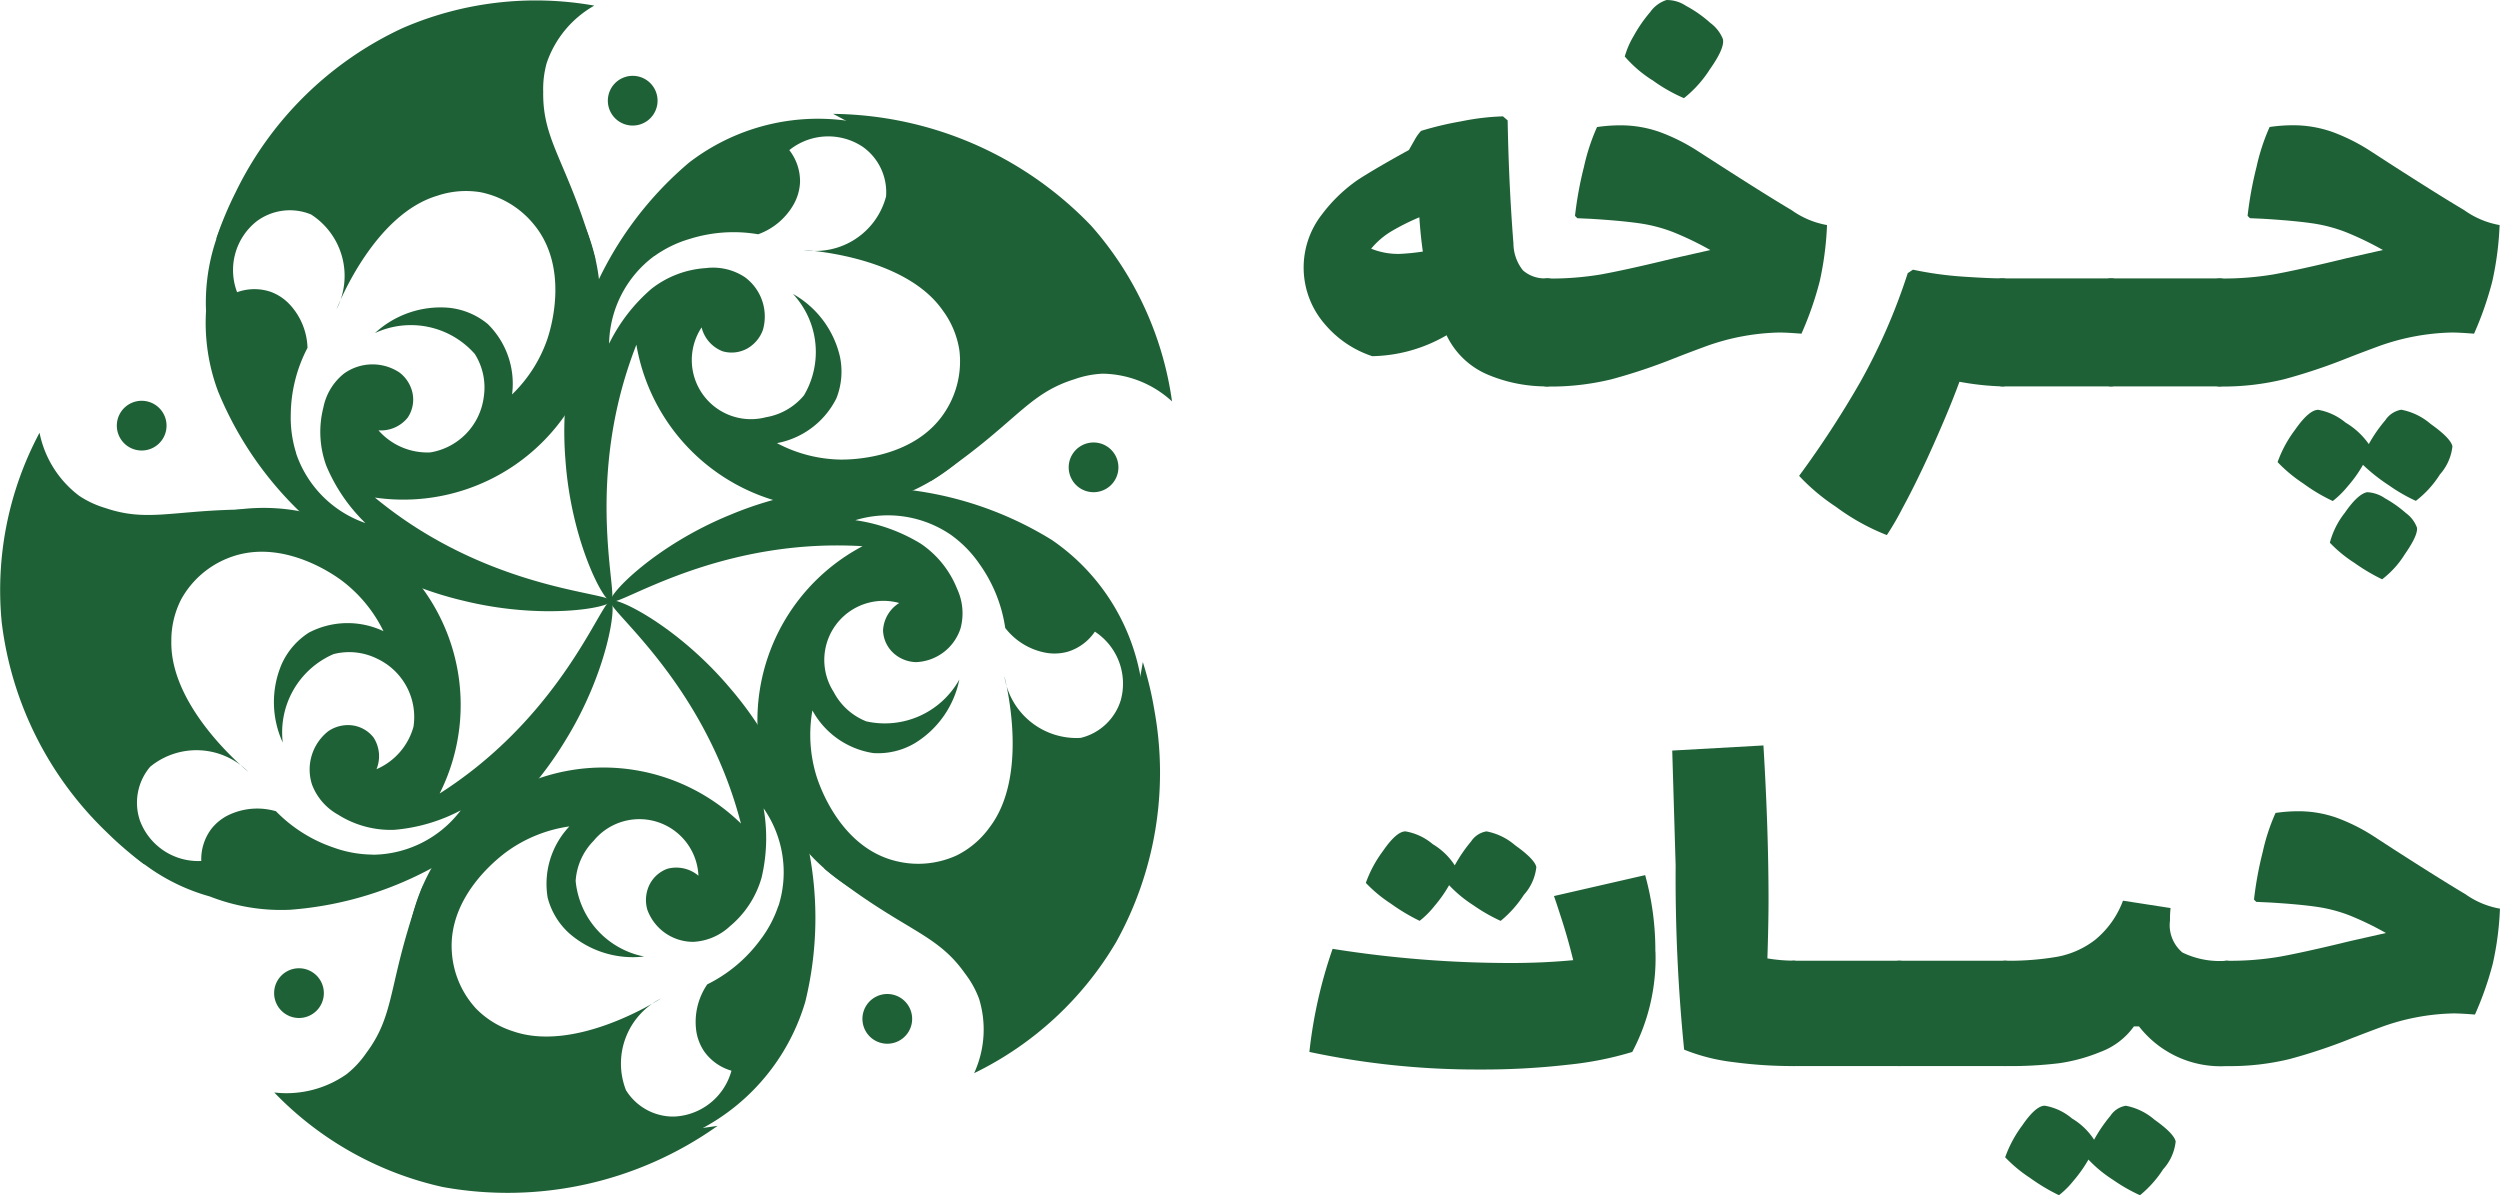 <svg id="Group_46" data-name="Group 46" xmlns="http://www.w3.org/2000/svg" xmlns:xlink="http://www.w3.org/1999/xlink" width="83.665" height="40" viewBox="0 0 83.665 40">
  <defs>
    <clipPath id="clip-path">
      <rect id="Rectangle_56" data-name="Rectangle 56" width="83.665" height="40" fill="none"/>
    </clipPath>
  </defs>
  <g id="Group_35" data-name="Group 35" clip-path="url(#clip-path)">
    <path id="Path_5" data-name="Path 5" d="M91.508,125.136c-.184.209,2.453,2.182,3.895,6a14.226,14.226,0,0,1,.458,1.442,6.594,6.594,0,0,0-9.83,8.742c.026.034.048.07.074.1a7.075,7.075,0,0,0,11.91-2.878,11.785,11.785,0,0,0-2.509-10.485c-1.76-2.092-3.846-3.1-4-2.925m5.608,10.2a3.932,3.932,0,0,1-.621,1.161,4.893,4.893,0,0,1-1.759,1.468,2.229,2.229,0,0,0-.375,1.5,1.653,1.653,0,0,0,.266.734,1.693,1.693,0,0,0,.919.655,2.08,2.08,0,0,1-1.923,1.535,1.859,1.859,0,0,1-1.608-.885,2.443,2.443,0,0,1,1.177-3.07c-.292.184-2.93,1.805-4.958,1.1A3,3,0,0,1,87,138.775a3.088,3.088,0,0,1-.813-1.884c-.144-1.936,1.665-3.251,1.9-3.416a4.7,4.7,0,0,1,2.032-.8,2.8,2.8,0,0,0-.726,2.384,2.424,2.424,0,0,0,.729,1.2,3.241,3.241,0,0,0,2.5.77,2.852,2.852,0,0,1-2.292-2.529,2.1,2.1,0,0,1,.6-1.342,1.979,1.979,0,0,1,3.509,1.166,1.149,1.149,0,0,0-1.041-.231,1.079,1.079,0,0,0-.621.585,1.171,1.171,0,0,0-.046.792,1.633,1.633,0,0,0,1.531,1.068,1.931,1.931,0,0,0,1.225-.517,3.289,3.289,0,0,0,1.065-1.631,5.774,5.774,0,0,0,.068-2.319,3.734,3.734,0,0,1,.5,3.258" transform="translate(-71.065 -105.018)" fill="#1f6136"/>
    <path id="Path_6" data-name="Path 6" d="M62.088,184.644c-.242.639-.405,1.16-.5,1.486-.613,2.061-.539,2.964-1.386,4.093a3.236,3.236,0,0,1-.656.707,3.5,3.5,0,0,1-2.423.614,11.19,11.19,0,0,0,5.637,3.163,12.136,12.136,0,0,0,9.2-2.046c-1.471.225-5.49.662-7.233-1.509a17.331,17.331,0,0,1-1.965-4.484c-.3-.845-.524-1.55-.668-2.023" transform="translate(-47.945 -154.983)" fill="#1f6136"/>
    <path id="Path_7" data-name="Path 7" d="M127.228,105.384c.142.24,2.833-1.659,6.911-1.849a14.27,14.27,0,0,1,1.513.01,6.595,6.595,0,0,0,5.276,12.051c.04-.014.081-.024.121-.039a7.075,7.075,0,0,0,.943-12.217,11.784,11.784,0,0,0-10.747-.854c-2.534,1.027-4.134,2.7-4.017,2.9m11.434-2.181a3.935,3.935,0,0,1,.912.95,4.895,4.895,0,0,1,.852,2.126,2.229,2.229,0,0,0,1.313.821,1.655,1.655,0,0,0,.781-.026,1.693,1.693,0,0,0,.906-.672,2.08,2.08,0,0,1,.865,2.3,1.859,1.859,0,0,1-1.339,1.256,2.443,2.443,0,0,1-2.556-2.068c.085.335.812,3.344-.488,5.055a3,3,0,0,1-1.1.943,3.089,3.089,0,0,1-2.043.191c-1.886-.461-2.578-2.588-2.662-2.861a4.7,4.7,0,0,1-.13-2.179,2.8,2.8,0,0,0,2.043,1.428,2.426,2.426,0,0,0,1.369-.322,3.241,3.241,0,0,0,1.505-2.14,2.852,2.852,0,0,1-3.114,1.4,2.105,2.105,0,0,1-1.091-.984,1.979,1.979,0,0,1,2.193-2.977,1.149,1.149,0,0,0-.541.919,1.078,1.078,0,0,0,.364.771,1.171,1.171,0,0,0,.739.289,1.633,1.633,0,0,0,1.489-1.126,1.93,1.93,0,0,0-.113-1.325,3.289,3.289,0,0,0-1.222-1.517,5.776,5.776,0,0,0-2.185-.782,3.734,3.734,0,0,1,3.254.529" transform="translate(-106.785 -85.266)" fill="#1f6136"/>
    <path id="Path_8" data-name="Path 8" d="M171.643,144.807c.533.427.978.744,1.258.937,1.771,1.219,2.652,1.429,3.464,2.583a3.234,3.234,0,0,1,.469.842,3.5,3.5,0,0,1-.164,2.494,11.192,11.192,0,0,0,4.75-4.383,11.667,11.667,0,0,0,1.288-7.733,11.794,11.794,0,0,0-.392-1.645c-.241,1.468-1.067,5.426-3.67,6.412a17.322,17.322,0,0,1-4.872.483c-.9.026-1.636.02-2.131.01" transform="translate(-144.07 -115.748)" fill="#1f6136"/>
    <path id="Path_9" data-name="Path 9" d="M119.186,40.049c.272-.061-.7-3.207.377-7.144a14.263,14.263,0,0,1,.477-1.436,6.594,6.594,0,0,0,13.091-1.294c0-.043,0-.084,0-.127A7.075,7.075,0,0,0,121.8,25.376a11.785,11.785,0,0,0-4.133,9.957c.194,2.727,1.291,4.766,1.515,4.716M120.645,28.5a3.933,3.933,0,0,1,1.185-.574,4.89,4.89,0,0,1,2.285-.154,2.231,2.231,0,0,0,1.186-.995,1.656,1.656,0,0,0,.216-.751,1.693,1.693,0,0,0-.359-1.07,2.08,2.08,0,0,1,2.457-.111,1.86,1.86,0,0,1,.781,1.661,2.443,2.443,0,0,1-2.757,1.792c.344.023,3.431.262,4.656,2.026a3,3,0,0,1,.556,1.341,3.089,3.089,0,0,1-.45,2c-1.021,1.651-3.258,1.652-3.544,1.647a4.7,4.7,0,0,1-2.112-.55,2.8,2.8,0,0,0,1.989-1.5,2.427,2.427,0,0,0,.117-1.4,3.242,3.242,0,0,0-1.57-2.093,2.852,2.852,0,0,1,.368,3.393,2.106,2.106,0,0,1-1.273.733,1.979,1.979,0,0,1-2.153-3.006,1.149,1.149,0,0,0,.707.8,1.078,1.078,0,0,0,.846-.108,1.173,1.173,0,0,0,.5-.613,1.633,1.633,0,0,0-.611-1.764,1.929,1.929,0,0,0-1.3-.3,3.288,3.288,0,0,0-1.82.693,5.774,5.774,0,0,0-1.418,1.836,3.735,3.735,0,0,1,1.509-2.931" transform="translate(-98.743 -19.932)" fill="#1f6136"/>
    <path id="Path_10" data-name="Path 10" d="M176.821,36.035c.571-.375,1.01-.7,1.28-.907,1.707-1.307,2.178-2.08,3.527-2.5a3.238,3.238,0,0,1,.946-.186,3.5,3.5,0,0,1,2.321.927,11.191,11.191,0,0,0-2.7-5.872,12.137,12.137,0,0,0-8.643-3.75c1.322.683,4.831,2.692,4.964,5.472a17.336,17.336,0,0,1-1.046,4.783c-.252.861-.487,1.562-.648,2.03" transform="translate(-145.672 -19.936)" fill="#1f6136"/>
    <path id="Path_11" data-name="Path 11" d="M56.371,38.537c.026-.277-3.267-.323-6.678-2.566a14.254,14.254,0,0,1-1.218-.9,6.594,6.594,0,0,0,2.815-12.85c-.041-.012-.08-.029-.121-.04a6.6,6.6,0,0,0-8.346,6.648,6.548,6.548,0,0,0,.4,2.681,11.785,11.785,0,0,0,8.193,7.008c2.654.658,4.932.245,4.954.017M45.839,33.581a3.932,3.932,0,0,1-.18-1.3,4.891,4.891,0,0,1,.56-2.221,2.23,2.23,0,0,0-.58-1.435,1.654,1.654,0,0,0-.647-.438,1.7,1.7,0,0,0-1.129.011,2.08,2.08,0,0,1,.653-2.372,1.86,1.86,0,0,1,1.821-.23,2.443,2.443,0,0,1,.852,3.176c.128-.32,1.309-3.183,3.366-3.8A3.005,3.005,0,0,1,52,24.85,3.089,3.089,0,0,1,53.77,25.9c1.255,1.482.564,3.609.471,3.88a4.7,4.7,0,0,1-1.176,1.839,2.8,2.8,0,0,0-.813-2.356,2.425,2.425,0,0,0-1.3-.544,3.24,3.24,0,0,0-2.475.846,2.852,2.852,0,0,1,3.341.7,2.1,2.1,0,0,1,.3,1.437,2.156,2.156,0,0,1-1.787,1.857,2.177,2.177,0,0,1-1.737-.738,1.149,1.149,0,0,0,.978-.426,1.079,1.079,0,0,0,.158-.838,1.171,1.171,0,0,0-.428-.668,1.633,1.633,0,0,0-1.866.035,1.931,1.931,0,0,0-.687,1.138,3.291,3.291,0,0,0,.1,1.946,5.772,5.772,0,0,0,1.308,1.916,3.734,3.734,0,0,1-2.322-2.341" transform="translate(-35.928 -18.419)" fill="#1f6136"/>
    <path id="Path_12" data-name="Path 12" d="M57.741,8.806c-.18-.659-.354-1.177-.467-1.5-.716-2.027-1.306-2.715-1.284-4.126a3.237,3.237,0,0,1,.116-.957A3.5,3.5,0,0,1,57.7.3a11.19,11.19,0,0,0-6.42.754,11.664,11.664,0,0,0-5.587,5.5,11.764,11.764,0,0,0-.65,1.562C46.1,7.074,49.1,4.357,51.786,5.089a17.333,17.333,0,0,1,4.225,2.473c.741.506,1.335.946,1.73,1.244" transform="translate(-37.811 -0.112)" fill="#1f6136"/>
    <path id="Path_13" data-name="Path 13" d="M126.8,17.123a.832.832,0,1,1,1.162.184.832.832,0,0,1-1.162-.184" transform="translate(-106.299 -13.264)" fill="#1f6136"/>
    <path id="Path_14" data-name="Path 14" d="M25.427,85.122a.832.832,0,1,1,.534-1.048.832.832,0,0,1-.534,1.048" transform="translate(-20.428 -70.086)" fill="#1f6136"/>
    <path id="Path_15" data-name="Path 15" d="M58.775,202.55a.832.832,0,1,1-.832-.832.832.832,0,0,1,.832.832" transform="translate(-47.937 -169.314)" fill="#1f6136"/>
    <path id="Path_16" data-name="Path 16" d="M180.756,207.121a.832.832,0,1,1-1.048.534.832.832,0,0,1,1.048-.534" transform="translate(-150.805 -173.815)" fill="#1f6136"/>
    <path id="Path_17" data-name="Path 17" d="M222.8,92.522a.832.832,0,1,1,.184,1.162.832.832,0,0,1-.184-1.162" transform="translate(-186.876 -77.371)" fill="#1f6136"/>
    <path id="Path_18" data-name="Path 18" d="M31.89,109.187c-.256-.111-1.317,3.007-4.5,5.558a14.227,14.227,0,0,1-1.23.881A6.594,6.594,0,0,0,14.8,108.979c-.024.035-.052.067-.075.1a6.6,6.6,0,0,0,3.744,9.992,6.55,6.55,0,0,0,2.674.446,11.785,11.785,0,0,0,9.2-5.626c1.446-2.32,1.757-4.615,1.546-4.706m-7.968,8.485a3.928,3.928,0,0,1-1.3-.232,4.892,4.892,0,0,1-1.939-1.219,2.23,2.23,0,0,0-1.544.108,1.654,1.654,0,0,0-.616.48,1.694,1.694,0,0,0-.339,1.076,2.08,2.08,0,0,1-2.054-1.354,1.86,1.86,0,0,1,.345-1.8,2.443,2.443,0,0,1,3.283.171c-.265-.221-2.622-2.229-2.576-4.376a3.008,3.008,0,0,1,.338-1.412,3.091,3.091,0,0,1,1.541-1.356c1.8-.735,3.607.579,3.835.751a4.7,4.7,0,0,1,1.385,1.686,2.8,2.8,0,0,0-2.492.046,2.425,2.425,0,0,0-.918,1.066,3.241,3.241,0,0,0,.04,2.616,2.852,2.852,0,0,1,1.7-2.961,2.106,2.106,0,0,1,1.461.155,2.156,2.156,0,0,1,1.214,2.274,2.178,2.178,0,0,1-1.238,1.423,1.149,1.149,0,0,0-.1-1.062,1.079,1.079,0,0,0-.748-.409,1.172,1.172,0,0,0-.767.2,1.633,1.633,0,0,0-.543,1.786,1.93,1.93,0,0,0,.87,1.005,3.288,3.288,0,0,0,1.88.509,5.772,5.772,0,0,0,2.227-.652,3.734,3.734,0,0,1-2.944,1.485" transform="translate(-11.447 -89.07)" fill="#1f6136"/>
    <path id="Path_19" data-name="Path 19" d="M9.42,92.751c-.682-.033-1.229-.027-1.568-.018-2.149.054-2.985.4-4.321-.054a3.236,3.236,0,0,1-.875-.406,3.5,3.5,0,0,1-1.333-2.115A11.191,11.191,0,0,0,.057,96.5a11.664,11.664,0,0,0,3.5,7.013,11.749,11.749,0,0,0,1.284,1.1c-.668-1.329-2.326-5.017-.8-7.345A17.334,17.334,0,0,1,7.7,94.012c.71-.548,1.312-.978,1.718-1.261" transform="translate(0 -75.676)" fill="#1f6136"/>
    <path id="Path_20" data-name="Path 20" d="M280.161,30.105a6.367,6.367,0,0,1,.107,1.361,5.815,5.815,0,0,1-.117,1.37q-.117.437-.408.437a5.025,5.025,0,0,1-1.973-.389,2.68,2.68,0,0,1-1.39-1.322,5.111,5.111,0,0,1-2.488.7,3.52,3.52,0,0,1-1.584-1.069,2.887,2.887,0,0,1-.1-3.674,5.2,5.2,0,0,1,1.2-1.157q.583-.379,1.711-1l.194-.34a1.447,1.447,0,0,1,.214-.3,10.843,10.843,0,0,1,1.351-.321,8.067,8.067,0,0,1,1.39-.165l.156.136q.039,2.158.194,4.121a1.45,1.45,0,0,0,.321.9,1.1,1.1,0,0,0,.807.262q.311,0,.418.447m-5.355-1.263a7.382,7.382,0,0,0,.777-.078q-.078-.544-.117-1.147a7.764,7.764,0,0,0-.933.467,2.656,2.656,0,0,0-.68.583,2.4,2.4,0,0,0,.952.175" transform="translate(-227.969 -20.342)" fill="#1f6136"/>
    <path id="Path_21" data-name="Path 21" d="M325.27,5.487q1.632,1.05,2.469,1.545a2.907,2.907,0,0,0,1.186.5,10.525,10.525,0,0,1-.243,1.876,11.1,11.1,0,0,1-.612,1.759q-.506-.039-.739-.039a7.669,7.669,0,0,0-2.527.486q-.525.194-.972.369a18.851,18.851,0,0,1-2.119.71,8.589,8.589,0,0,1-2.157.243q-.292,0-.408-.437a5.8,5.8,0,0,1-.117-1.37,6.364,6.364,0,0,1,.107-1.361q.107-.447.418-.447a10.21,10.21,0,0,0,1.8-.136q.748-.136,1.973-.428l.486-.117,1.205-.272a10.44,10.44,0,0,0-1.244-.6,5.132,5.132,0,0,0-1.166-.3q-.622-.087-1.613-.146l-.428-.019-.078-.078a12.251,12.251,0,0,1,.3-1.642,6.851,6.851,0,0,1,.437-1.331,5.381,5.381,0,0,1,.758-.058,3.944,3.944,0,0,1,1.341.224,6.4,6.4,0,0,1,1.264.632Zm-2.2-2.809a4.147,4.147,0,0,1-.914-.787,2.9,2.9,0,0,1,.3-.69,4.718,4.718,0,0,1,.554-.8,1.061,1.061,0,0,1,.544-.4,1.145,1.145,0,0,1,.651.194,4.134,4.134,0,0,1,.816.573,1.246,1.246,0,0,1,.418.535q.077.292-.437,1.02a3.909,3.909,0,0,1-.865.962,5.472,5.472,0,0,1-1.069-.612" transform="translate(-267.782 0)" fill="#1f6136"/>
    <path id="Path_22" data-name="Path 22" d="M382.033,56.917a6.362,6.362,0,0,1,.107,1.361,5.809,5.809,0,0,1-.117,1.37q-.117.437-.408.437a9.079,9.079,0,0,1-1.438-.155q-.369,1.011-1.05,2.507-.447.972-.865,1.74a9.139,9.139,0,0,1-.515.884,7.356,7.356,0,0,1-1.711-.952,6.731,6.731,0,0,1-1.225-1.03,32.882,32.882,0,0,0,2.041-3.129,20,20,0,0,0,1.594-3.654l.175-.117a11.8,11.8,0,0,0,1.681.233q.865.058,1.312.058.311,0,.418.447" transform="translate(-314.602 -47.154)" fill="#1f6136"/>
    <path id="Path_23" data-name="Path 23" d="M418.472,58.44a6.364,6.364,0,0,1,.107,1.361,5.8,5.8,0,0,1-.117,1.37q-.117.437-.408.437H414.42q-.291,0-.408-.437a5.814,5.814,0,0,1-.116-1.37A6.364,6.364,0,0,1,414,58.44q.107-.447.418-.447h3.635q.311,0,.418.447" transform="translate(-347.407 -48.677)" fill="#1f6136"/>
    <path id="Path_24" data-name="Path 24" d="M441.1,58.44a6.365,6.365,0,0,1,.107,1.361,5.8,5.8,0,0,1-.117,1.37q-.117.437-.408.437h-3.635q-.291,0-.408-.437a5.814,5.814,0,0,1-.116-1.37,6.362,6.362,0,0,1,.107-1.361q.107-.447.418-.447h3.635q.311,0,.418.447" transform="translate(-366.399 -48.677)" fill="#1f6136"/>
    <path id="Path_25" data-name="Path 25" d="M465.387,27.352q1.633,1.05,2.469,1.545a2.905,2.905,0,0,0,1.186.5,10.537,10.537,0,0,1-.243,1.876,11.1,11.1,0,0,1-.612,1.759q-.506-.039-.739-.039a7.673,7.673,0,0,0-2.527.486q-.525.194-.972.369a18.847,18.847,0,0,1-2.119.709,8.589,8.589,0,0,1-2.157.243q-.292,0-.408-.437a5.8,5.8,0,0,1-.117-1.37,6.364,6.364,0,0,1,.107-1.361q.107-.447.418-.447a10.209,10.209,0,0,0,1.8-.136q.748-.136,1.973-.428l.486-.117,1.205-.272a10.456,10.456,0,0,0-1.244-.6,5.129,5.129,0,0,0-1.166-.3q-.622-.087-1.613-.146l-.428-.019-.078-.078a12.251,12.251,0,0,1,.3-1.642,6.858,6.858,0,0,1,.437-1.332,5.381,5.381,0,0,1,.758-.058,3.944,3.944,0,0,1,1.341.223,6.4,6.4,0,0,1,1.264.632Zm1.652,10.4a3.42,3.42,0,0,1-.8.875,5.51,5.51,0,0,1-.894-.515,5.944,5.944,0,0,1-.875-.69,4.269,4.269,0,0,1-.505.71,3.155,3.155,0,0,1-.506.5,5.833,5.833,0,0,1-.982-.583,4.937,4.937,0,0,1-.865-.719,4.028,4.028,0,0,1,.583-1.079q.467-.671.778-.671a1.976,1.976,0,0,1,.914.428,2.5,2.5,0,0,1,.777.719,4.92,4.92,0,0,1,.554-.8.8.8,0,0,1,.534-.35,2.1,2.1,0,0,1,.982.476q.671.476.729.748a1.686,1.686,0,0,1-.428.952m-1.847.778a4,4,0,0,1,.719.505,1.052,1.052,0,0,1,.369.486q.039.252-.408.894a3.112,3.112,0,0,1-.758.836,6.459,6.459,0,0,1-.933-.554,4.388,4.388,0,0,1-.816-.671,2.731,2.731,0,0,1,.5-1q.437-.632.748-.69a1.15,1.15,0,0,1,.583.194" transform="translate(-385.39 -21.865)" fill="#1f6136"/>
    <path id="Path_26" data-name="Path 26" d="M284.364,177.266a6.69,6.69,0,0,1-.777,3.355,11.229,11.229,0,0,1-2.142.426,25.045,25.045,0,0,1-2.957.161,26.867,26.867,0,0,1-5.706-.588,15.628,15.628,0,0,1,.777-3.45,38.027,38.027,0,0,0,5.952.474q1.1,0,2.1-.095-.171-.7-.379-1.346t-.265-.8l3.052-.7a9.409,9.409,0,0,1,.341,2.559m-4.4-1.9a3.739,3.739,0,0,1-.777.872,5.7,5.7,0,0,1-.91-.521,4.247,4.247,0,0,1-.815-.673,4.484,4.484,0,0,1-.493.7,2.944,2.944,0,0,1-.493.493,6.456,6.456,0,0,1-.967-.578,4.654,4.654,0,0,1-.834-.692,4.049,4.049,0,0,1,.569-1.061q.455-.663.758-.663a1.9,1.9,0,0,1,.91.426,2.255,2.255,0,0,1,.739.711,4.98,4.98,0,0,1,.55-.805.76.76,0,0,1,.512-.332,2.049,2.049,0,0,1,.957.464q.654.465.711.73a1.644,1.644,0,0,1-.417.929" transform="translate(-228.962 -145.416)" fill="#1f6136"/>
    <path id="Path_27" data-name="Path 27" d="M352.884,162.949a6.2,6.2,0,0,1,.1,1.327,5.66,5.66,0,0,1-.114,1.336q-.114.427-.4.426a14.942,14.942,0,0,1-2.019-.133,6.371,6.371,0,0,1-1.64-.417,58.183,58.183,0,0,1-.284-6.161l-.114-3.848,3.052-.171q.171,2.825.171,5.194,0,.721-.038,1.933a5.522,5.522,0,0,0,.872.076q.3,0,.408.436" transform="translate(-292.45 -130.361)" fill="#1f6136"/>
    <path id="Path_28" data-name="Path 28" d="M374.95,200.586a6.209,6.209,0,0,1,.1,1.327,5.654,5.654,0,0,1-.114,1.336q-.113.427-.4.426H371q-.284,0-.4-.426a5.658,5.658,0,0,1-.114-1.336,6.212,6.212,0,0,1,.1-1.327q.1-.436.408-.436h3.545q.3,0,.408.436" transform="translate(-310.971 -167.998)" fill="#1f6136"/>
    <path id="Path_29" data-name="Path 29" d="M397.017,200.586a6.2,6.2,0,0,1,.1,1.327,5.668,5.668,0,0,1-.114,1.336q-.114.427-.4.426h-3.545q-.284,0-.4-.426a5.658,5.658,0,0,1-.114-1.336,6.2,6.2,0,0,1,.1-1.327q.1-.436.407-.436h3.545q.3,0,.407.436" transform="translate(-329.493 -167.998)" fill="#1f6136"/>
    <path id="Path_30" data-name="Path 30" d="M422.95,190.087a6.2,6.2,0,0,1,.1,1.327,5.668,5.668,0,0,1-.114,1.336q-.114.427-.4.426a3.458,3.458,0,0,1-2.938-1.327h-.171a2.4,2.4,0,0,1-1.118.853,5.8,5.8,0,0,1-1.384.379,13.637,13.637,0,0,1-1.8.095q-.284,0-.4-.426a5.66,5.66,0,0,1-.114-1.336,6.2,6.2,0,0,1,.1-1.327q.1-.436.408-.436a9.588,9.588,0,0,0,1.744-.133,2.961,2.961,0,0,0,1.27-.569,3.084,3.084,0,0,0,.929-1.308l1.592.247a3.547,3.547,0,0,0-.019.417,1.194,1.194,0,0,0,.417,1.071,2.854,2.854,0,0,0,1.479.275q.3,0,.408.436m-2.531,6.54a3.743,3.743,0,0,1-.777.872,5.722,5.722,0,0,1-.91-.521,4.252,4.252,0,0,1-.815-.673,4.492,4.492,0,0,1-.493.7,2.968,2.968,0,0,1-.493.493,6.455,6.455,0,0,1-.967-.578,4.667,4.667,0,0,1-.834-.692,4.045,4.045,0,0,1,.569-1.062q.455-.664.758-.663a1.9,1.9,0,0,1,.91.427,2.254,2.254,0,0,1,.739.711,4.948,4.948,0,0,1,.55-.805.758.758,0,0,1,.512-.332,2.047,2.047,0,0,1,.957.465q.654.464.711.73a1.643,1.643,0,0,1-.417.929" transform="translate(-348.014 -157.499)" fill="#1f6136"/>
    <path id="Path_31" data-name="Path 31" d="M466.842,170.269q1.592,1.024,2.407,1.507a2.835,2.835,0,0,0,1.156.484,10.3,10.3,0,0,1-.237,1.829,10.824,10.824,0,0,1-.6,1.715q-.493-.038-.72-.038a7.483,7.483,0,0,0-2.464.474q-.512.19-.948.36a18.381,18.381,0,0,1-2.066.692,8.383,8.383,0,0,1-2.1.237q-.284,0-.4-.426a5.658,5.658,0,0,1-.114-1.336,6.194,6.194,0,0,1,.1-1.327q.1-.436.407-.436a9.942,9.942,0,0,0,1.753-.133q.729-.132,1.924-.417l.474-.114,1.175-.265a10.225,10.225,0,0,0-1.213-.587,4.994,4.994,0,0,0-1.137-.294q-.607-.086-1.573-.142l-.417-.019-.076-.076a11.908,11.908,0,0,1,.294-1.6,6.674,6.674,0,0,1,.427-1.3,5.247,5.247,0,0,1,.739-.057,3.847,3.847,0,0,1,1.308.218,6.239,6.239,0,0,1,1.232.616Z" transform="translate(-386.741 -141.851)" fill="#1f6136"/>
  </g>
</svg>
